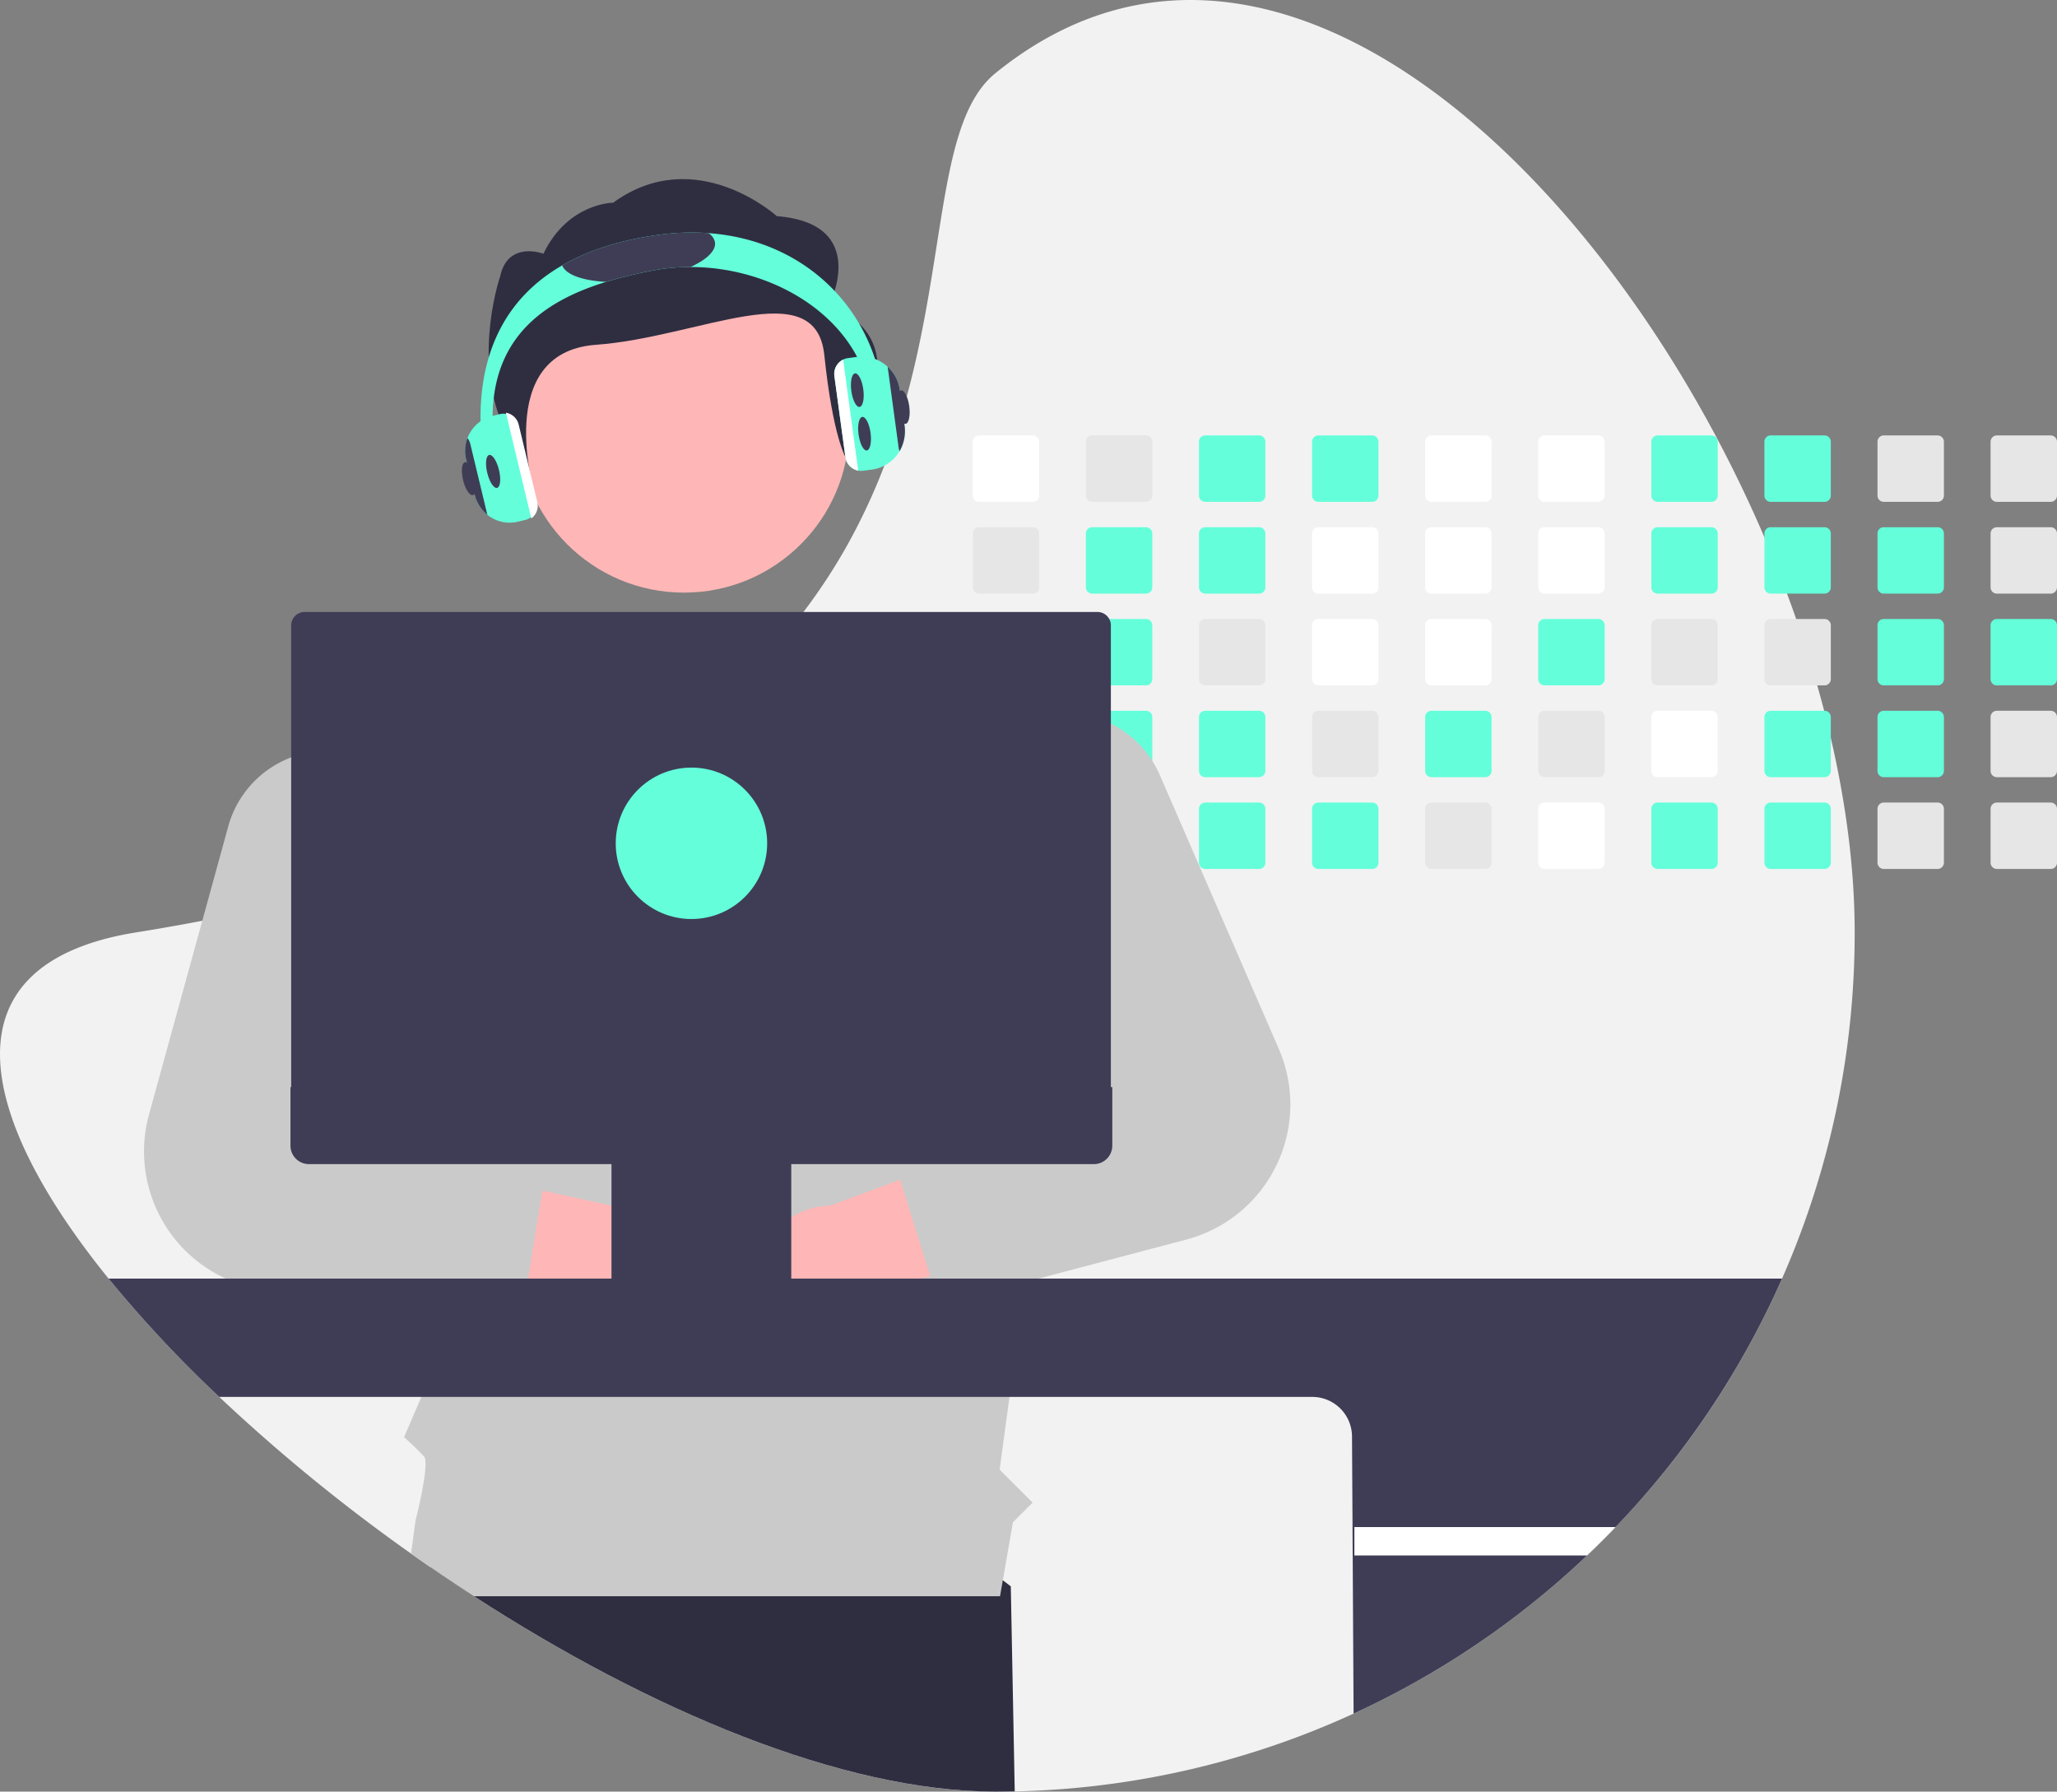 <svg xmlns="http://www.w3.org/2000/svg" data-name="Layer 1" width="850.538" height="740.83" viewBox="0 0 850.538 740.83" xmlns:xlink="http://www.w3.org/1999/xlink"><rect x="0" y="0" width="850.538" height="740.83" fill="#808080" stroke="none"/><path d="M941.609,465.125a354.21,354.21,0,0,1-98.85,245.9q-5.745,6.015-11.8,11.74-9.225,8.775-19.07,16.87a353.934,353.934,0,0,1-217.58,80.69q-3.975.09-7.98.09c-63.43,0-143.21-33.88-215.61-80.78q-8.985-5.82-17.81-11.91-4.125-2.82-8.21-5.72a730.43,730.43,0,0,1-79.32-64.8,514.116,514.116,0,0,1-45.75-48.92c-55.63-68.62-67.9-130.45,11.41-143.16q14.085-2.25,27.34-4.81,19.2-3.69,36.75-7.97,23.64-5.745,44.42-12.46,6.99-2.25,13.66-4.59c65.74-23.09,109.74-53.2,139.69-85.87q7.62-8.295,14.05-16.79a236.055,236.055,0,0,0,17.83-27.12,254.898,254.898,0,0,0,18.41-41.05l.27-.78c23.83-68.74,16.58-132.5,42.87-153.84,112.38-91.23,252.29,38.69,317.96,191.9q4.965,11.58,9.34,23.3,1.965,5.235,3.79,10.49,4.8,13.695,8.71,27.46,1.5,5.25,2.86,10.49c.97,3.77,1.9,7.53,2.76,11.29C938.139,412.305,941.609,439.455,941.609,465.125Z" transform="translate(-174.731 -79.585)" fill="#f2f2f2"/><path d="M594.309,820.325q-3.975.09-7.98.09c-63.43,0-143.21-33.88-215.61-80.78q-8.985-5.82-17.81-11.91l5.16-31.4,156.21-20.74,78.4,59.95Z" transform="translate(-174.731 -79.585)" fill="#2f2e41"/><path d="M601.829,259.635h-22.26a2.601,2.601,0,0,0-2.6,2.6v22.27a2.593,2.593,0,0,0,2.6,2.59h22.26a2.599,2.599,0,0,0,2.6-2.59v-22.27A2.608,2.608,0,0,0,601.829,259.635Z" transform="translate(-174.731 -79.585)" fill="#fff"/><path d="M601.829,297.585h-22.26a2.601,2.601,0,0,0-2.6,2.6v22.27a2.593,2.593,0,0,0,2.6,2.59h22.26a2.599,2.599,0,0,0,2.6-2.59v-22.27A2.608,2.608,0,0,0,601.829,297.585Z" transform="translate(-174.731 -79.585)" fill="#e6e6e6"/><path d="M601.829,335.535h-22.26a2.601,2.601,0,0,0-2.6,2.6v22.26a2.595,2.595,0,0,0,2.6,2.6h22.26a2.601,2.601,0,0,0,2.6-2.6v-22.26A2.608,2.608,0,0,0,601.829,335.535Z" transform="translate(-174.731 -79.585)" fill="#e6e6e6"/><path d="M604.389,375.625a2.617,2.617,0,0,0-2.56-2.14h-22.26a2.601,2.601,0,0,0-2.6,2.6v22.26a2.595,2.595,0,0,0,2.6,2.6h22.26a2.601,2.601,0,0,0,2.6-2.6v-22.26A2.313,2.313,0,0,0,604.389,375.625Z" transform="translate(-174.731 -79.585)" fill="#e6e6e6"/><path d="M602.839,411.635a2.634,2.634,0,0,0-1.01-.2h-22.26a2.595,2.595,0,0,0-2.6,2.6v22.26a2.588,2.588,0,0,0,2.6,2.6h22.26a2.601,2.601,0,0,0,2.6-2.6v-22.26A2.616,2.616,0,0,0,602.839,411.635Z" transform="translate(-174.731 -79.585)" fill="#e6e6e6"/><path d="M648.589,259.635h-22.26a2.601,2.601,0,0,0-2.6,2.6v22.27a2.593,2.593,0,0,0,2.6,2.59h22.26a2.599,2.599,0,0,0,2.6-2.59v-22.27A2.608,2.608,0,0,0,648.589,259.635Z" transform="translate(-174.731 -79.585)" fill="#e6e6e6"/><path d="M648.589,297.585h-22.26a2.601,2.601,0,0,0-2.6,2.6v22.27a2.593,2.593,0,0,0,2.6,2.59h22.26a2.599,2.599,0,0,0,2.6-2.59v-22.27A2.608,2.608,0,0,0,648.589,297.585Z" transform="translate(-174.731 -79.585)" fill="#64ffda"/><path d="M648.589,335.535h-22.26a2.601,2.601,0,0,0-2.6,2.6v22.26a2.595,2.595,0,0,0,2.6,2.6h22.26a2.601,2.601,0,0,0,2.6-2.6v-22.26A2.608,2.608,0,0,0,648.589,335.535Z" transform="translate(-174.731 -79.585)" fill="#64ffda"/><path d="M648.589,373.485h-22.26a2.593,2.593,0,0,0-2.46,1.78,2.478,2.478,0,0,0-.14.82v22.26a2.595,2.595,0,0,0,2.6,2.6h22.26a2.601,2.601,0,0,0,2.6-2.6v-22.26A2.608,2.608,0,0,0,648.589,373.485Z" transform="translate(-174.731 -79.585)" fill="#64ffda"/><path d="M648.589,411.435h-22.26a2.595,2.595,0,0,0-2.6,2.6v22.26a2.595,2.595,0,0,0,2.6,2.6h22.26a2.601,2.601,0,0,0,2.6-2.6v-22.26A2.601,2.601,0,0,0,648.589,411.435Z" transform="translate(-174.731 -79.585)" fill="#e6e6e6"/><path d="M695.349,259.635h-22.26a2.601,2.601,0,0,0-2.6,2.6v22.27a2.593,2.593,0,0,0,2.6,2.59h22.26a2.599,2.599,0,0,0,2.6-2.59v-22.27A2.608,2.608,0,0,0,695.349,259.635Z" transform="translate(-174.731 -79.585)" fill="#64ffda"/><path d="M695.349,297.585h-22.26a2.601,2.601,0,0,0-2.6,2.6v22.27a2.593,2.593,0,0,0,2.6,2.59h22.26a2.599,2.599,0,0,0,2.6-2.59v-22.27A2.608,2.608,0,0,0,695.349,297.585Z" transform="translate(-174.731 -79.585)" fill="#64ffda"/><path d="M695.349,335.535h-22.26a2.601,2.601,0,0,0-2.6,2.6v22.26a2.595,2.595,0,0,0,2.6,2.6h22.26a2.601,2.601,0,0,0,2.6-2.6v-22.26A2.608,2.608,0,0,0,695.349,335.535Z" transform="translate(-174.731 -79.585)" fill="#e6e6e6"/><path d="M695.349,373.485h-22.26a2.601,2.601,0,0,0-2.6,2.6v22.26a2.595,2.595,0,0,0,2.6,2.6h22.26a2.601,2.601,0,0,0,2.6-2.6v-22.26A2.608,2.608,0,0,0,695.349,373.485Z" transform="translate(-174.731 -79.585)" fill="#64ffda"/><path d="M695.349,411.435h-22.26a2.595,2.595,0,0,0-2.6,2.6v22.26a2.595,2.595,0,0,0,2.6,2.6h22.26a2.601,2.601,0,0,0,2.6-2.6v-22.26A2.601,2.601,0,0,0,695.349,411.435Z" transform="translate(-174.731 -79.585)" fill="#64ffda"/><path d="M742.109,259.635h-22.26a2.601,2.601,0,0,0-2.6,2.6v22.27a2.593,2.593,0,0,0,2.6,2.59h22.26a2.599,2.599,0,0,0,2.6-2.59v-22.27A2.608,2.608,0,0,0,742.109,259.635Z" transform="translate(-174.731 -79.585)" fill="#64ffda"/><path d="M742.109,297.585h-22.26a2.601,2.601,0,0,0-2.6,2.6v22.27a2.593,2.593,0,0,0,2.6,2.59h22.26a2.599,2.599,0,0,0,2.6-2.59v-22.27A2.608,2.608,0,0,0,742.109,297.585Z" transform="translate(-174.731 -79.585)" fill="#fff"/><path d="M742.109,335.535h-22.26a2.601,2.601,0,0,0-2.6,2.6v22.26a2.595,2.595,0,0,0,2.6,2.6h22.26a2.601,2.601,0,0,0,2.6-2.6v-22.26A2.608,2.608,0,0,0,742.109,335.535Z" transform="translate(-174.731 -79.585)" fill="#fff"/><path d="M742.109,373.485h-22.26a2.601,2.601,0,0,0-2.6,2.6v22.26a2.595,2.595,0,0,0,2.6,2.6h22.26a2.601,2.601,0,0,0,2.6-2.6v-22.26A2.608,2.608,0,0,0,742.109,373.485Z" transform="translate(-174.731 -79.585)" fill="#e6e6e6"/><path d="M742.109,411.435h-22.26a2.595,2.595,0,0,0-2.6,2.6v22.26a2.595,2.595,0,0,0,2.6,2.6h22.26a2.601,2.601,0,0,0,2.6-2.6v-22.26A2.601,2.601,0,0,0,742.109,411.435Z" transform="translate(-174.731 -79.585)" fill="#64ffda"/><path d="M788.869,259.635h-22.27a2.599,2.599,0,0,0-2.59,2.6v22.27a2.591,2.591,0,0,0,2.59,2.59h22.27a2.599,2.599,0,0,0,2.6-2.59v-22.27A2.608,2.608,0,0,0,788.869,259.635Z" transform="translate(-174.731 -79.585)" fill="#fff"/><path d="M788.869,297.585h-22.27a2.599,2.599,0,0,0-2.59,2.6v22.27a2.59,2.59,0,0,0,2.59,2.59h22.27a2.599,2.599,0,0,0,2.6-2.59v-22.27A2.608,2.608,0,0,0,788.869,297.585Z" transform="translate(-174.731 -79.585)" fill="#fff"/><path d="M788.869,335.535h-22.27a2.599,2.599,0,0,0-2.59,2.6v22.26a2.593,2.593,0,0,0,2.59,2.6h22.27a2.601,2.601,0,0,0,2.6-2.6v-22.26A2.608,2.608,0,0,0,788.869,335.535Z" transform="translate(-174.731 -79.585)" fill="#fff"/><path d="M788.869,373.485h-22.27a2.599,2.599,0,0,0-2.59,2.6v22.26a2.593,2.593,0,0,0,2.59,2.6h22.27a2.601,2.601,0,0,0,2.6-2.6v-22.26A2.608,2.608,0,0,0,788.869,373.485Z" transform="translate(-174.731 -79.585)" fill="#64ffda"/><path d="M788.869,411.435h-22.27a2.593,2.593,0,0,0-2.59,2.6v22.26a2.593,2.593,0,0,0,2.59,2.6h22.27a2.601,2.601,0,0,0,2.6-2.6v-22.26A2.601,2.601,0,0,0,788.869,411.435Z" transform="translate(-174.731 -79.585)" fill="#e6e6e6"/><path d="M835.629,259.635h-22.27a2.599,2.599,0,0,0-2.59,2.6v22.27a2.591,2.591,0,0,0,2.59,2.59h22.27a2.599,2.599,0,0,0,2.6-2.59v-22.27A2.608,2.608,0,0,0,835.629,259.635Z" transform="translate(-174.731 -79.585)" fill="#fff"/><path d="M835.629,297.585h-22.27a2.599,2.599,0,0,0-2.59,2.6v22.27a2.59,2.59,0,0,0,2.59,2.59h22.27a2.599,2.599,0,0,0,2.6-2.59v-22.27A2.608,2.608,0,0,0,835.629,297.585Z" transform="translate(-174.731 -79.585)" fill="#fff"/><path d="M835.629,335.535h-22.27a2.599,2.599,0,0,0-2.59,2.6v22.26a2.593,2.593,0,0,0,2.59,2.6h22.27a2.601,2.601,0,0,0,2.6-2.6v-22.26A2.608,2.608,0,0,0,835.629,335.535Z" transform="translate(-174.731 -79.585)" fill="#64ffda"/><path d="M835.629,373.485h-22.27a2.599,2.599,0,0,0-2.59,2.6v22.26a2.593,2.593,0,0,0,2.59,2.6h22.27a2.601,2.601,0,0,0,2.6-2.6v-22.26A2.608,2.608,0,0,0,835.629,373.485Z" transform="translate(-174.731 -79.585)" fill="#e6e6e6"/><path d="M835.629,411.435h-22.27a2.593,2.593,0,0,0-2.59,2.6v22.26a2.593,2.593,0,0,0,2.59,2.6h22.27a2.601,2.601,0,0,0,2.6-2.6v-22.26A2.601,2.601,0,0,0,835.629,411.435Z" transform="translate(-174.731 -79.585)" fill="#fff"/><path d="M882.389,259.635h-22.27a2.599,2.599,0,0,0-2.59,2.6v22.27a2.591,2.591,0,0,0,2.59,2.59h22.27a2.599,2.599,0,0,0,2.6-2.59v-22.27A2.608,2.608,0,0,0,882.389,259.635Z" transform="translate(-174.731 -79.585)" fill="#64ffda"/><path d="M882.389,297.585h-22.27a2.599,2.599,0,0,0-2.59,2.6v22.27a2.59,2.59,0,0,0,2.59,2.59h22.27a2.599,2.599,0,0,0,2.6-2.59v-22.27A2.608,2.608,0,0,0,882.389,297.585Z" transform="translate(-174.731 -79.585)" fill="#64ffda"/><path d="M882.389,335.535h-22.27a2.599,2.599,0,0,0-2.59,2.6v22.26a2.593,2.593,0,0,0,2.59,2.6h22.27a2.601,2.601,0,0,0,2.6-2.6v-22.26A2.608,2.608,0,0,0,882.389,335.535Z" transform="translate(-174.731 -79.585)" fill="#e6e6e6"/><path d="M882.389,373.485h-22.27a2.599,2.599,0,0,0-2.59,2.6v22.26a2.593,2.593,0,0,0,2.59,2.6h22.27a2.601,2.601,0,0,0,2.6-2.6v-22.26A2.608,2.608,0,0,0,882.389,373.485Z" transform="translate(-174.731 -79.585)" fill="#fff"/><path d="M882.389,411.435h-22.27a2.593,2.593,0,0,0-2.59,2.6v22.26a2.593,2.593,0,0,0,2.59,2.6h22.27a2.601,2.601,0,0,0,2.6-2.6v-22.26A2.601,2.601,0,0,0,882.389,411.435Z" transform="translate(-174.731 -79.585)" fill="#64ffda"/><path d="M929.149,259.635h-22.27a2.599,2.599,0,0,0-2.59,2.6v22.27a2.591,2.591,0,0,0,2.59,2.59h22.27a2.599,2.599,0,0,0,2.6-2.59v-22.27A2.608,2.608,0,0,0,929.149,259.635Z" transform="translate(-174.731 -79.585)" fill="#64ffda"/><path d="M929.149,297.585h-22.27a2.599,2.599,0,0,0-2.59,2.6v22.27a2.59,2.59,0,0,0,2.59,2.59h22.27a2.599,2.599,0,0,0,2.6-2.59v-22.27A2.608,2.608,0,0,0,929.149,297.585Z" transform="translate(-174.731 -79.585)" fill="#64ffda"/><path d="M929.149,335.535h-22.27a2.599,2.599,0,0,0-2.59,2.6v22.26a2.593,2.593,0,0,0,2.59,2.6h22.27a2.601,2.601,0,0,0,2.6-2.6v-22.26A2.608,2.608,0,0,0,929.149,335.535Z" transform="translate(-174.731 -79.585)" fill="#e6e6e6"/><path d="M929.149,373.485h-22.27a2.599,2.599,0,0,0-2.59,2.6v22.26a2.593,2.593,0,0,0,2.59,2.6h22.27a2.601,2.601,0,0,0,2.6-2.6v-22.26A2.608,2.608,0,0,0,929.149,373.485Z" transform="translate(-174.731 -79.585)" fill="#64ffda"/><path d="M929.149,411.435h-22.27a2.593,2.593,0,0,0-2.59,2.6v22.26a2.593,2.593,0,0,0,2.59,2.6h22.27a2.601,2.601,0,0,0,2.6-2.6v-22.26A2.601,2.601,0,0,0,929.149,411.435Z" transform="translate(-174.731 -79.585)" fill="#64ffda"/><path d="M975.909,259.635h-22.27a2.599,2.599,0,0,0-2.59,2.6v22.27a2.591,2.591,0,0,0,2.59,2.59h22.27a2.599,2.599,0,0,0,2.6-2.59v-22.27A2.608,2.608,0,0,0,975.909,259.635Z" transform="translate(-174.731 -79.585)" fill="#e6e6e6"/><path d="M975.909,297.585h-22.27a2.599,2.599,0,0,0-2.59,2.6v22.27a2.59,2.59,0,0,0,2.59,2.59h22.27a2.599,2.599,0,0,0,2.6-2.59v-22.27A2.608,2.608,0,0,0,975.909,297.585Z" transform="translate(-174.731 -79.585)" fill="#64ffda"/><path d="M975.909,335.535h-22.27a2.599,2.599,0,0,0-2.59,2.6v22.26a2.593,2.593,0,0,0,2.59,2.6h22.27a2.601,2.601,0,0,0,2.6-2.6v-22.26A2.608,2.608,0,0,0,975.909,335.535Z" transform="translate(-174.731 -79.585)" fill="#64ffda"/><path d="M975.909,373.485h-22.27a2.599,2.599,0,0,0-2.59,2.6v22.26a2.593,2.593,0,0,0,2.59,2.6h22.27a2.601,2.601,0,0,0,2.6-2.6v-22.26A2.608,2.608,0,0,0,975.909,373.485Z" transform="translate(-174.731 -79.585)" fill="#64ffda"/><path d="M975.909,411.435h-22.27a2.593,2.593,0,0,0-2.59,2.6v22.26a2.593,2.593,0,0,0,2.59,2.6h22.27a2.601,2.601,0,0,0,2.6-2.6v-22.26A2.601,2.601,0,0,0,975.909,411.435Z" transform="translate(-174.731 -79.585)" fill="#e6e6e6"/><path d="M1022.669,259.635h-22.27a2.599,2.599,0,0,0-2.59,2.6v22.27a2.591,2.591,0,0,0,2.59,2.59h22.27a2.599,2.599,0,0,0,2.6-2.59v-22.27A2.608,2.608,0,0,0,1022.669,259.635Z" transform="translate(-174.731 -79.585)" fill="#e6e6e6"/><path d="M1022.669,297.585h-22.27a2.599,2.599,0,0,0-2.59,2.6v22.27a2.591,2.591,0,0,0,2.59,2.59h22.27a2.599,2.599,0,0,0,2.6-2.59v-22.27A2.608,2.608,0,0,0,1022.669,297.585Z" transform="translate(-174.731 -79.585)" fill="#e6e6e6"/><path d="M1022.669,335.535h-22.27a2.599,2.599,0,0,0-2.59,2.6v22.26a2.593,2.593,0,0,0,2.59,2.6h22.27a2.601,2.601,0,0,0,2.6-2.6v-22.26A2.608,2.608,0,0,0,1022.669,335.535Z" transform="translate(-174.731 -79.585)" fill="#64ffda"/><path d="M1022.669,373.485h-22.27a2.599,2.599,0,0,0-2.59,2.6v22.26a2.593,2.593,0,0,0,2.59,2.6h22.27a2.601,2.601,0,0,0,2.6-2.6v-22.26A2.608,2.608,0,0,0,1022.669,373.485Z" transform="translate(-174.731 -79.585)" fill="#e6e6e6"/><path d="M1022.669,411.435h-22.27a2.593,2.593,0,0,0-2.59,2.6v22.26a2.593,2.593,0,0,0,2.59,2.6h22.27a2.601,2.601,0,0,0,2.6-2.6v-22.26A2.601,2.601,0,0,0,1022.669,411.435Z" transform="translate(-174.731 -79.585)" fill="#e6e6e6"/><polygon points="336.095 660.051 335.475 660.051 336.005 659.981 336.095 660.051" fill="#2f2e41"/><circle id="b6132315-04e2-4cdb-a713-107c9cd58b0b" data-name="ab6171fa-7d69-4734-b81c-8dff60f9761b" cx="282.814" cy="176.733" r="68.322" fill="#ffb6b6"/><path id="f4304bdd-ba2d-4fff-b404-410205410c5d-288" data-name="bf427902-b9bf-4946-b5d7-5c1c7e04535e" d="M517.377,206.226s17.869-34.161-21.444-37.266c0,0-33.515-30.402-67.676-5.558,0,0-18.633,0-28.823,21.086,0,0-14.655-5.558-17.876,9.317,0,0-10.723,31.055,0,59.005,10.723,27.95,14.285,31.055,14.285,31.055s-17.621-58.598,25.27-61.704,90.887-29.909,94.461,4.251,8.953,42.578,8.953,42.578S558.479,220.201,517.377,206.226Z" transform="translate(-174.731 -79.585)" fill="#2f2e41"/><path d="M634.279,424.695l-.22,1.16-2.47,13.04-17.07,90.2-1.01,5.31-2.12,11.23-2.9,15.32-6.43,33.95-1.84,9.73-.69,3.65-.24,1.28-1.91,10.07-.58,3.04-4.66,34.53-4.07,30.09,13.62,13.62-8.12,8.12-5.33,30.53.01.07H370.719q-13.2-8.55-26.02-17.63l1.79-13.4s6.16-23.93,3.57-26.79c-2.58-2.86-8.24-7.97-8.24-7.97l7.13-16.64.99-2.31-1.66-34.43-.04-.83-.55-11.35-.07-1.46-.11-2.19-2.11-43.68-.04-.72-.64-13.24-.6-12.59-.26-5.31-2.57-53.13-1.74-36.08-1.52-31.41,6.11-2.07,65.35-22.21,27.07-35.19,56.34.42,27.58.21,46.02,42.68,10.47,5,.08.04,7.51,3.59,19.04,9.09,20.13,9.62,10.33,4.93Z" transform="translate(-174.731 -79.585)" fill="#cacaca"/><path d="M443.84,637.136a30.286,30.286,0,0,1-40.664-22.43L296.617,599.588l37.043-41.902,95.511,20.78a30.45,30.45,0,0,1,14.669,58.67Z" transform="translate(-174.731 -79.585)" fill="#ffb6b6"/><path d="M396.329,560.955a13.522,13.522,0,0,0-7.89-4.87l-43.72-9.09-4.49-.93a18.933,18.933,0,0,1-12.53-9.07,19.161,19.161,0,0,1-2.45-7.9,18.895,18.895,0,0,1,.89-7.48l15.15-45.65,9.83-29.62a41.792,41.792,0,0,0,2.09-11.05,43.349,43.349,0,0,0-9.07-28.89,42.693,42.693,0,0,0-49.01-13.64c-.25.09-.51.19-.76.29a42.583,42.583,0,0,0-25.31,28.41l-10.68,38.85-22.03,80.09a57.766,57.766,0,0,0,48.96,72.68l62.97,7.38,29.14,3.42a13.497,13.497,0,0,0,14.84-10.73,4.895,4.895,0,0,0,.11-.55l.7-4.32,5.93-36.38.06-.37A13.475,13.475,0,0,0,396.329,560.955Z" transform="translate(-174.731 -79.585)" fill="#cacaca"/><path d="M511.714,638.302a30.286,30.286,0,0,0,37.094-27.94l103.362-29.994L609.588,544.109l-91.626,34.041a30.45,30.45,0,0,0-6.249,60.152Z" transform="translate(-174.731 -79.585)" fill="#ffb6b6"/><path d="M703.489,513.275,654.329,400.135a42.819,42.819,0,0,0-20.27-21.35,43.356,43.356,0,0,0-8.78-3.2c-.47-.12-.94-.23-1.41-.32a42.132,42.132,0,0,0-19.48.36,42.814,42.814,0,0,0-27.34,21.73,1.004,1.004,0,0,0-.08.14,43.1,43.1,0,0,0-.37,38.85l.61,1.22,34.74,69.77a18.9,18.9,0,0,1-10.5,26.19l-2.44.88-43.88,15.85a13.497,13.497,0,0,0-8.33,16.79l.11.35,12.3,39.36c.06.18.12.36.19.54a7.054,7.054,0,0,0,.4.99,13.482,13.482,0,0,0,15.81,7.53l23.68-6.25,4.83-1.28,61.15-16.15a57.76,57.76,0,0,0,38.22-78.86Z" transform="translate(-174.731 -79.585)" fill="#cacaca"/><path d="M219.629,608.285a514.116,514.116,0,0,0,45.75,48.92h451.97a16.446,16.446,0,0,1,16.42,16.43l.65,114.53a355.43,355.43,0,0,0,77.47-48.53q9.84-8.085,19.07-16.87,6.045-5.73,11.8-11.74a355.629,355.629,0,0,0,68.82-102.74Z" transform="translate(-174.731 -79.585)" fill="#3f3d56"/><path d="M842.759,711.025q-5.745,6.015-11.8,11.74H734.749v-11.74Z" transform="translate(-174.731 -79.585)" fill="#fff"/><path d="M633.379,335.535a5.538,5.538,0,0,0-4.87-2.9H300.669a5.555,5.555,0,0,0-5.54,5.55v196.22H634.059V338.185A5.385,5.385,0,0,0,633.379,335.535Z" transform="translate(-174.731 -79.585)" fill="#3f3d56"/><path d="M294.832,529.092V553.306a7.644,7.644,0,0,0,7.644,7.644H427.573v47.787h-1.662a.993.993,0,0,0-.993.993v3.324a.993.993,0,0,0,.993.993h77.658a.993.993,0,0,0,.993-.993v-3.324a.993.993,0,0,0-.993-.993h-1.662V560.95H627.004a7.644,7.644,0,0,0,7.644-7.644V529.092Z" transform="translate(-174.731 -79.585)" fill="#3f3d56"/><circle cx="285.903" cy="348.704" r="31.306" fill="#64ffda"/><path d="M540.399,252.585h-5c0-37.8-37.41-62.57-75.15-62.59a82.382,82.382,0,0,0-16.35,1.59c-6.06,1.21-12.35,2.66-18.53,4.55-24.37,7.47-46.97,21.91-46.97,56.45a78.591,78.591,0,0,0,2.54,19.88l-4.84,1.26a83.876,83.876,0,0,1-2.7-21.14c0-30.18,12.39-50.91,33.79-63.27,11.25-6.5,24.98-10.69,40.71-12.73a97.131,97.131,0,0,1,19.75-.6C511.049,179.105,540.399,212.385,540.399,252.585Z" transform="translate(-174.731 -79.585)" fill="#64ffda"/><path d="M548.729,255.355l-1.97-14.56a15.71,15.71,0,0,0-5-9.56,15.816,15.816,0,0,0-13.25-4l-3.13.43a6.524,6.524,0,0,0-4.35,2.53,6.548,6.548,0,0,0-1.29,4.87l4.55,33.54a6.577,6.577,0,0,0,5.3,5.57,6.154,6.154,0,0,0,1.22.12,6.499,6.499,0,0,0,.88-.06l3.5-.47a15.791,15.791,0,0,0,10.74-6.43c.27-.38.53-.77.77-1.17A16.748,16.748,0,0,0,548.729,255.355Z" transform="translate(-174.731 -79.585)" fill="#64ffda"/><path d="M523.359,228.275a6.432,6.432,0,0,0-2.33,1.92,6.548,6.548,0,0,0-1.29,4.87l4.55,33.54a6.577,6.577,0,0,0,5.3,5.57Z" transform="translate(-174.731 -79.585)" fill="#fff"/><path d="M548.729,255.355l-1.97-14.56a15.71,15.71,0,0,0-5-9.56l4.53,33.37a6.176,6.176,0,0,0,.41,1.56A16.748,16.748,0,0,0,548.729,255.355Z" transform="translate(-174.731 -79.585)" fill="#3f3d56"/><ellipse cx="532.218" cy="258.909" rx="2.5" ry="7" transform="translate(-204.705 -5.691) rotate(-7.725)" fill="#3f3d56"/><ellipse cx="529.218" cy="240.909" rx="2.5" ry="7" transform="translate(-202.312 -6.257) rotate(-7.725)" fill="#3f3d56"/><ellipse cx="548.218" cy="247.909" rx="2.5" ry="7" transform="translate(-203.081 -3.64) rotate(-7.725)" fill="#3f3d56"/><path d="M460.249,189.995a82.382,82.382,0,0,0-16.35,1.59c-6.06,1.21-12.35,2.66-18.53,4.55-9.65-.47-16.75-2.97-18.18-6.82,11.25-6.5,24.98-10.69,40.71-12.73a97.131,97.131,0,0,1,19.75-.6,5.727,5.727,0,0,1,2.72,3.82C470.839,183.285,466.869,186.985,460.249,189.995Z" transform="translate(-174.731 -79.585)" fill="#3f3d56"/><path d="M396.409,287.285l-7.7-32.01a6.024,6.024,0,0,0-4.88-4.55,6.733,6.733,0,0,0-1-.08,6.026,6.026,0,0,0-1.4.17l-2.98.72a14.904,14.904,0,0,0-10.99,17.96l3.45,14.36a15.845,15.845,0,0,0,5.34,8.62,14.045,14.045,0,0,0,1.36.97,14.809,14.809,0,0,0,11.37,1.84l2.97-.72a5.84,5.84,0,0,0,2.17-1.01A5.993,5.993,0,0,0,396.409,287.285Z" transform="translate(-174.731 -79.585)" fill="#64ffda"/><ellipse cx="378.629" cy="274.523" rx="2.5" ry="7" transform="translate(-228.451 16.619) rotate(-13.531)" fill="#3f3d56"/><ellipse cx="368.629" cy="277.523" rx="2.5" ry="7" transform="translate(-229.43 14.363) rotate(-13.531)" fill="#3f3d56"/><path d="M396.899,287.165l-7.7-32.01a6.532,6.532,0,0,0-5.29-4.92l10.51,43.72A6.511,6.511,0,0,0,396.899,287.165Z" transform="translate(-174.731 -79.585)" fill="#fff"/><path d="M369.199,263.155a6.476,6.476,0,0,0-1.17-2.45,14.725,14.725,0,0,0-.57,8.79l3.45,14.36a15.845,15.845,0,0,0,5.34,8.62Z" transform="translate(-174.731 -79.585)" fill="#3f3d56"/></svg>